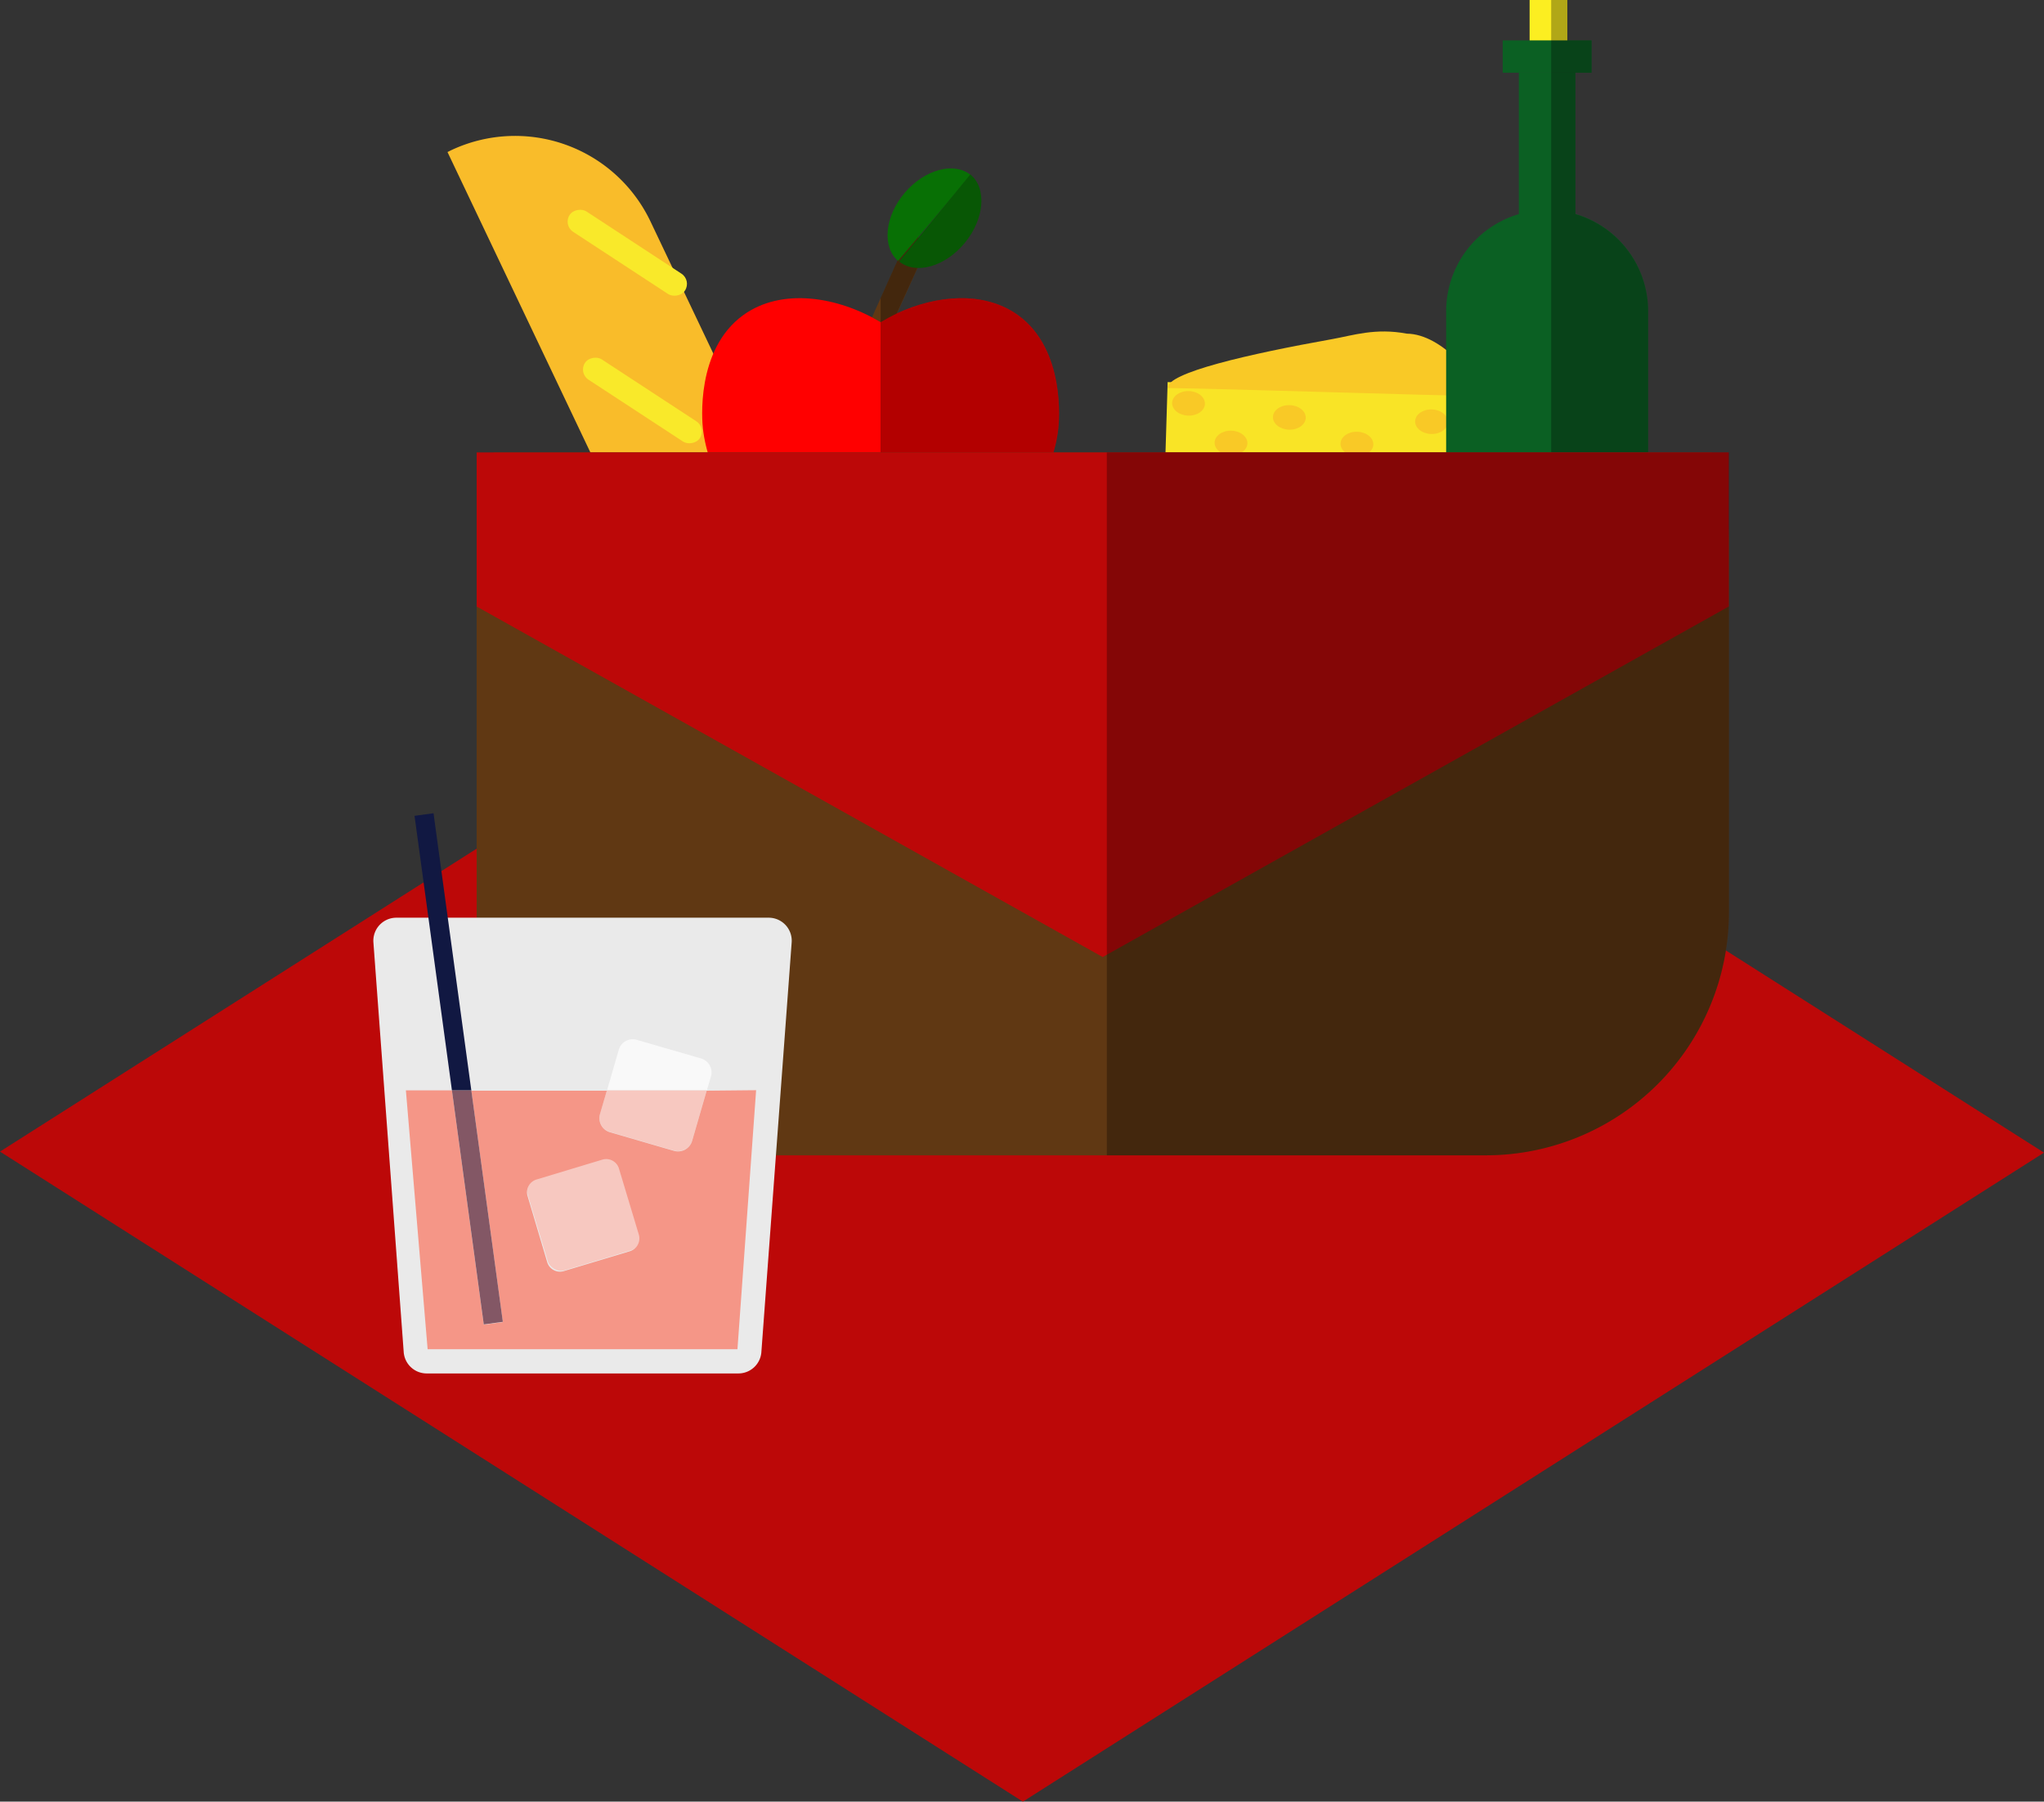 <svg id="Layer_2" data-name="Layer 2" xmlns="http://www.w3.org/2000/svg" viewBox="0 0 253 223"><rect x="0" y="0" width="253" height="223" fill="#333333" stroke="none"/><defs><style>.cls-1{fill:#f9e426;}.cls-2{fill:#f9c926;}.cls-3{fill:#bc0808;}.cls-4{fill:#f9bc2a;}.cls-5{fill:#f9e92a;}.cls-6{fill:#fcee21;}.cls-7{fill:#0b6023;}.cls-8{opacity:0.3;}.cls-9{fill:#603813;}.cls-10{fill:red;}.cls-11{fill:#087005;}.cls-12{fill:#085705;}.cls-13{fill:#eaeaea;}.cls-14{fill:#f9f9f9;}.cls-15{fill:#f7c8c0;}.cls-16{fill:none;}.cls-17{fill:#f59687;}.cls-18{fill:#111842;}.cls-19{fill:#835765;}</style></defs><title>madkurv</title><rect class="cls-1" x="1053.27" y="878.91" width="38.26" height="14.9" transform="translate(-881.41 -863.37) rotate(1.75)"/><path class="cls-2" d="M1091.8,880c.41-1.95-4.3-7.67-8.66-7.7-3.89-.74-6.7.22-9.17.66-10.53,1.88-20.56,4.19-20.44,6.07C1060.18,879.09,1087.22,880,1091.8,880Z" transform="translate(-909 -831)"/><ellipse class="cls-2" cx="1061.41" cy="885.85" rx="1.52" ry="2.03" transform="translate(-765.48 1088.69) rotate(-88.25)"/><ellipse class="cls-2" cx="1086.22" cy="883.22" rx="1.52" ry="2.03" transform="translate(-738.79 1110.94) rotate(-88.25)"/><ellipse class="cls-2" cx="1073.79" cy="890.97" rx="1.52" ry="2.03" transform="translate(-758.59 1106.03) rotate(-88.25)"/><ellipse class="cls-2" cx="1087.02" cy="890.36" rx="1.52" ry="2.03" transform="translate(-745.16 1118.66) rotate(-88.25)"/><ellipse class="cls-2" cx="1056.14" cy="880.95" rx="1.52" ry="2.03" transform="translate(-765.68 1078.67) rotate(-88.25)"/><ellipse class="cls-2" cx="1076.99" cy="885.99" rx="1.52" ry="2.03" transform="translate(-750.51 1104.39) rotate(-88.25)"/><ellipse class="cls-2" cx="1059.87" cy="891.9" rx="1.52" ry="2.03" transform="translate(-773.02 1093.01) rotate(-88.25)"/><ellipse class="cls-2" cx="1068.62" cy="882.69" rx="1.52" ry="2.03" transform="translate(-755.32 1092.83) rotate(-88.25)"/><polygon class="cls-3" points="253 142.67 126.61 223 0 142.54 59.07 105 193.73 105 253 142.67"/><path class="cls-4" d="M997.46,919.34l-33.07-69.52.44-.22a18.56,18.56,0,0,1,24.66,8.76l17.18,36.12a18.54,18.54,0,0,1-8.76,24.65Z" transform="translate(-909 -831)"/><rect class="cls-5" x="980" y="855" width="3" height="17" rx="1.5" ry="1.5" transform="matrix(0.55, -0.84, 0.84, 0.55, -1187.52, 380.82)"/><rect class="cls-5" x="987" y="872" width="3" height="17" rx="1.5" ry="1.5" transform="translate(-1198.58 394.36) rotate(-56.79)"/><rect class="cls-5" x="996" y="889" width="3" height="17" rx="1.5" ry="1.5" transform="translate(-1208.73 409.58) rotate(-56.79)"/><rect class="cls-6" x="189.33" width="4.67" height="7"/><path class="cls-7" d="M1113,869.5v29A12.52,12.52,0,0,1,1101,911a4.1,4.1,0,0,1-.5,0,12.53,12.53,0,0,1-12.5-12.5v-29a12.54,12.54,0,0,1,9-12,12.29,12.29,0,0,1,3.5-.5,4.1,4.1,0,0,1,.5,0,11.9,11.9,0,0,1,3,.48,12.55,12.55,0,0,1,9,12Z" transform="translate(-909 -831)"/><rect class="cls-7" x="188" y="9" width="7" height="23"/><rect class="cls-7" x="186" y="5" width="11" height="4"/><path class="cls-8" d="M1113,869.5v29A12.52,12.52,0,0,1,1101,911V831h2v5h3v4h-2v17.5a12.55,12.55,0,0,1,9,12Z" transform="translate(-909 -831)"/><polygon class="cls-9" points="115 30 111.03 38.8 109.25 42.76 109 42.65 106.85 41.68 107.93 39.28 109 36.9 112.59 28.92 115 30"/><path class="cls-10" d="M1018,870.88v33.86c-8.25.43-20.76-9.52-22-20.74-.08-.72-.94-9.71,5-14C1005.78,866.55,1012.76,867.73,1018,870.88Z" transform="translate(-909 -831)"/><path class="cls-10" d="M1040,884c-1.24,11.22-13.75,21.17-22,20.74V870.88c.65-.39,1.33-.75,2-1.08,4.91-2.29,10.78-2.82,15,.2C1040.94,874.29,1040.08,883.28,1040,884Z" transform="translate(-909 -831)"/><path class="cls-8" d="M1040,884c-1.24,11.22-13.75,21.17-22,20.74V867.9l3.59-8L1024,861l-4,8.8c4.91-2.29,10.78-2.82,15,.2C1040.94,874.29,1040.08,883.28,1040,884Z" transform="translate(-909 -831)"/><path class="cls-11" d="M1029.16,852.67l-9,10.62c-2-1.72-1.67-5.49.82-8.42S1027.13,851,1029.16,852.67Z" transform="translate(-909 -831)"/><path class="cls-12" d="M1029.1,852.59l-8.81,10.77c2.07,1.69,5.72.65,8.15-2.32S1031.17,854.28,1029.1,852.59Z" transform="translate(-909 -831)"/><path class="cls-9" d="M1123,898v46a30.09,30.09,0,0,1-30,30H998a30.09,30.09,0,0,1-30-30V898a29.62,29.62,0,0,1,2.11-11h150.78a29.3,29.3,0,0,1,2.09,10.23C1123,897.49,1123,897.74,1123,898Z" transform="translate(-909 -831)"/><polygon class="cls-3" points="213.98 56 213.98 75.07 137 118.17 136.49 118.46 59 75.07 59 56 213.98 56"/><path class="cls-8" d="M1123,898v46a30.09,30.09,0,0,1-30,30h-47V887h77v10.23C1123,897.49,1123,897.74,1123,898Z" transform="translate(-909 -831)"/><path class="cls-13" d="M1000.39,1001H961.82a2.85,2.85,0,0,1-2.85-2.64l-3.75-50.7a2.85,2.85,0,0,1,2.84-3.07h46.09a2.85,2.85,0,0,1,2.84,3.07l-3.75,50.7A2.85,2.85,0,0,1,1000.39,1001Z" transform="translate(-909 -831)"/><path class="cls-14" d="M997,964.25a1.8,1.8,0,0,0-1.23-2.24l-7.94-2.3a1.8,1.8,0,0,0-2.24,1.23l-1.45,5h12.36Z" transform="translate(-909 -831)"/><path class="cls-15" d="M984.49,971.11l7.94,2.31a1.82,1.82,0,0,0,2.24-1.24l1.8-6.21H984.11l-.85,2.91A1.81,1.81,0,0,0,984.49,971.11Z" transform="translate(-909 -831)"/><rect class="cls-15" x="975.27" y="975.47" width="11.88" height="11.88" rx="1.65" ry="1.65" transform="translate(-1150.27 -506.46) rotate(-16.76)"/><rect class="cls-16" x="975.27" y="975.47" width="11.88" height="11.88" rx="1.65" ry="1.65" transform="translate(-1150.27 -506.46) rotate(-16.76)"/><path class="cls-17" d="M996.47,966l-1.8,6.21a1.82,1.82,0,0,1-2.24,1.24l-7.94-2.31a1.81,1.81,0,0,1-1.23-2.23l.85-2.91H967.34l3.9,28.64-2.36.32-3.94-29h-5.7L961.93,998h38.35l2.31-32.06ZM987,985.86l-8.21,2.47a1.65,1.65,0,0,1-2.06-1.11L974.29,979a1.65,1.65,0,0,1,1.1-2l8.22-2.48a1.65,1.65,0,0,1,2,1.11l2.47,8.21A1.66,1.66,0,0,1,987,985.86Z" transform="translate(-909 -831)"/><polygon class="cls-18" points="53.66 100.66 51.31 100.98 55.94 134.97 58.34 134.97 53.66 100.66"/><polygon class="cls-19" points="62.24 163.61 58.34 134.97 55.94 134.97 59.88 163.93 62.24 163.61"/></svg>
